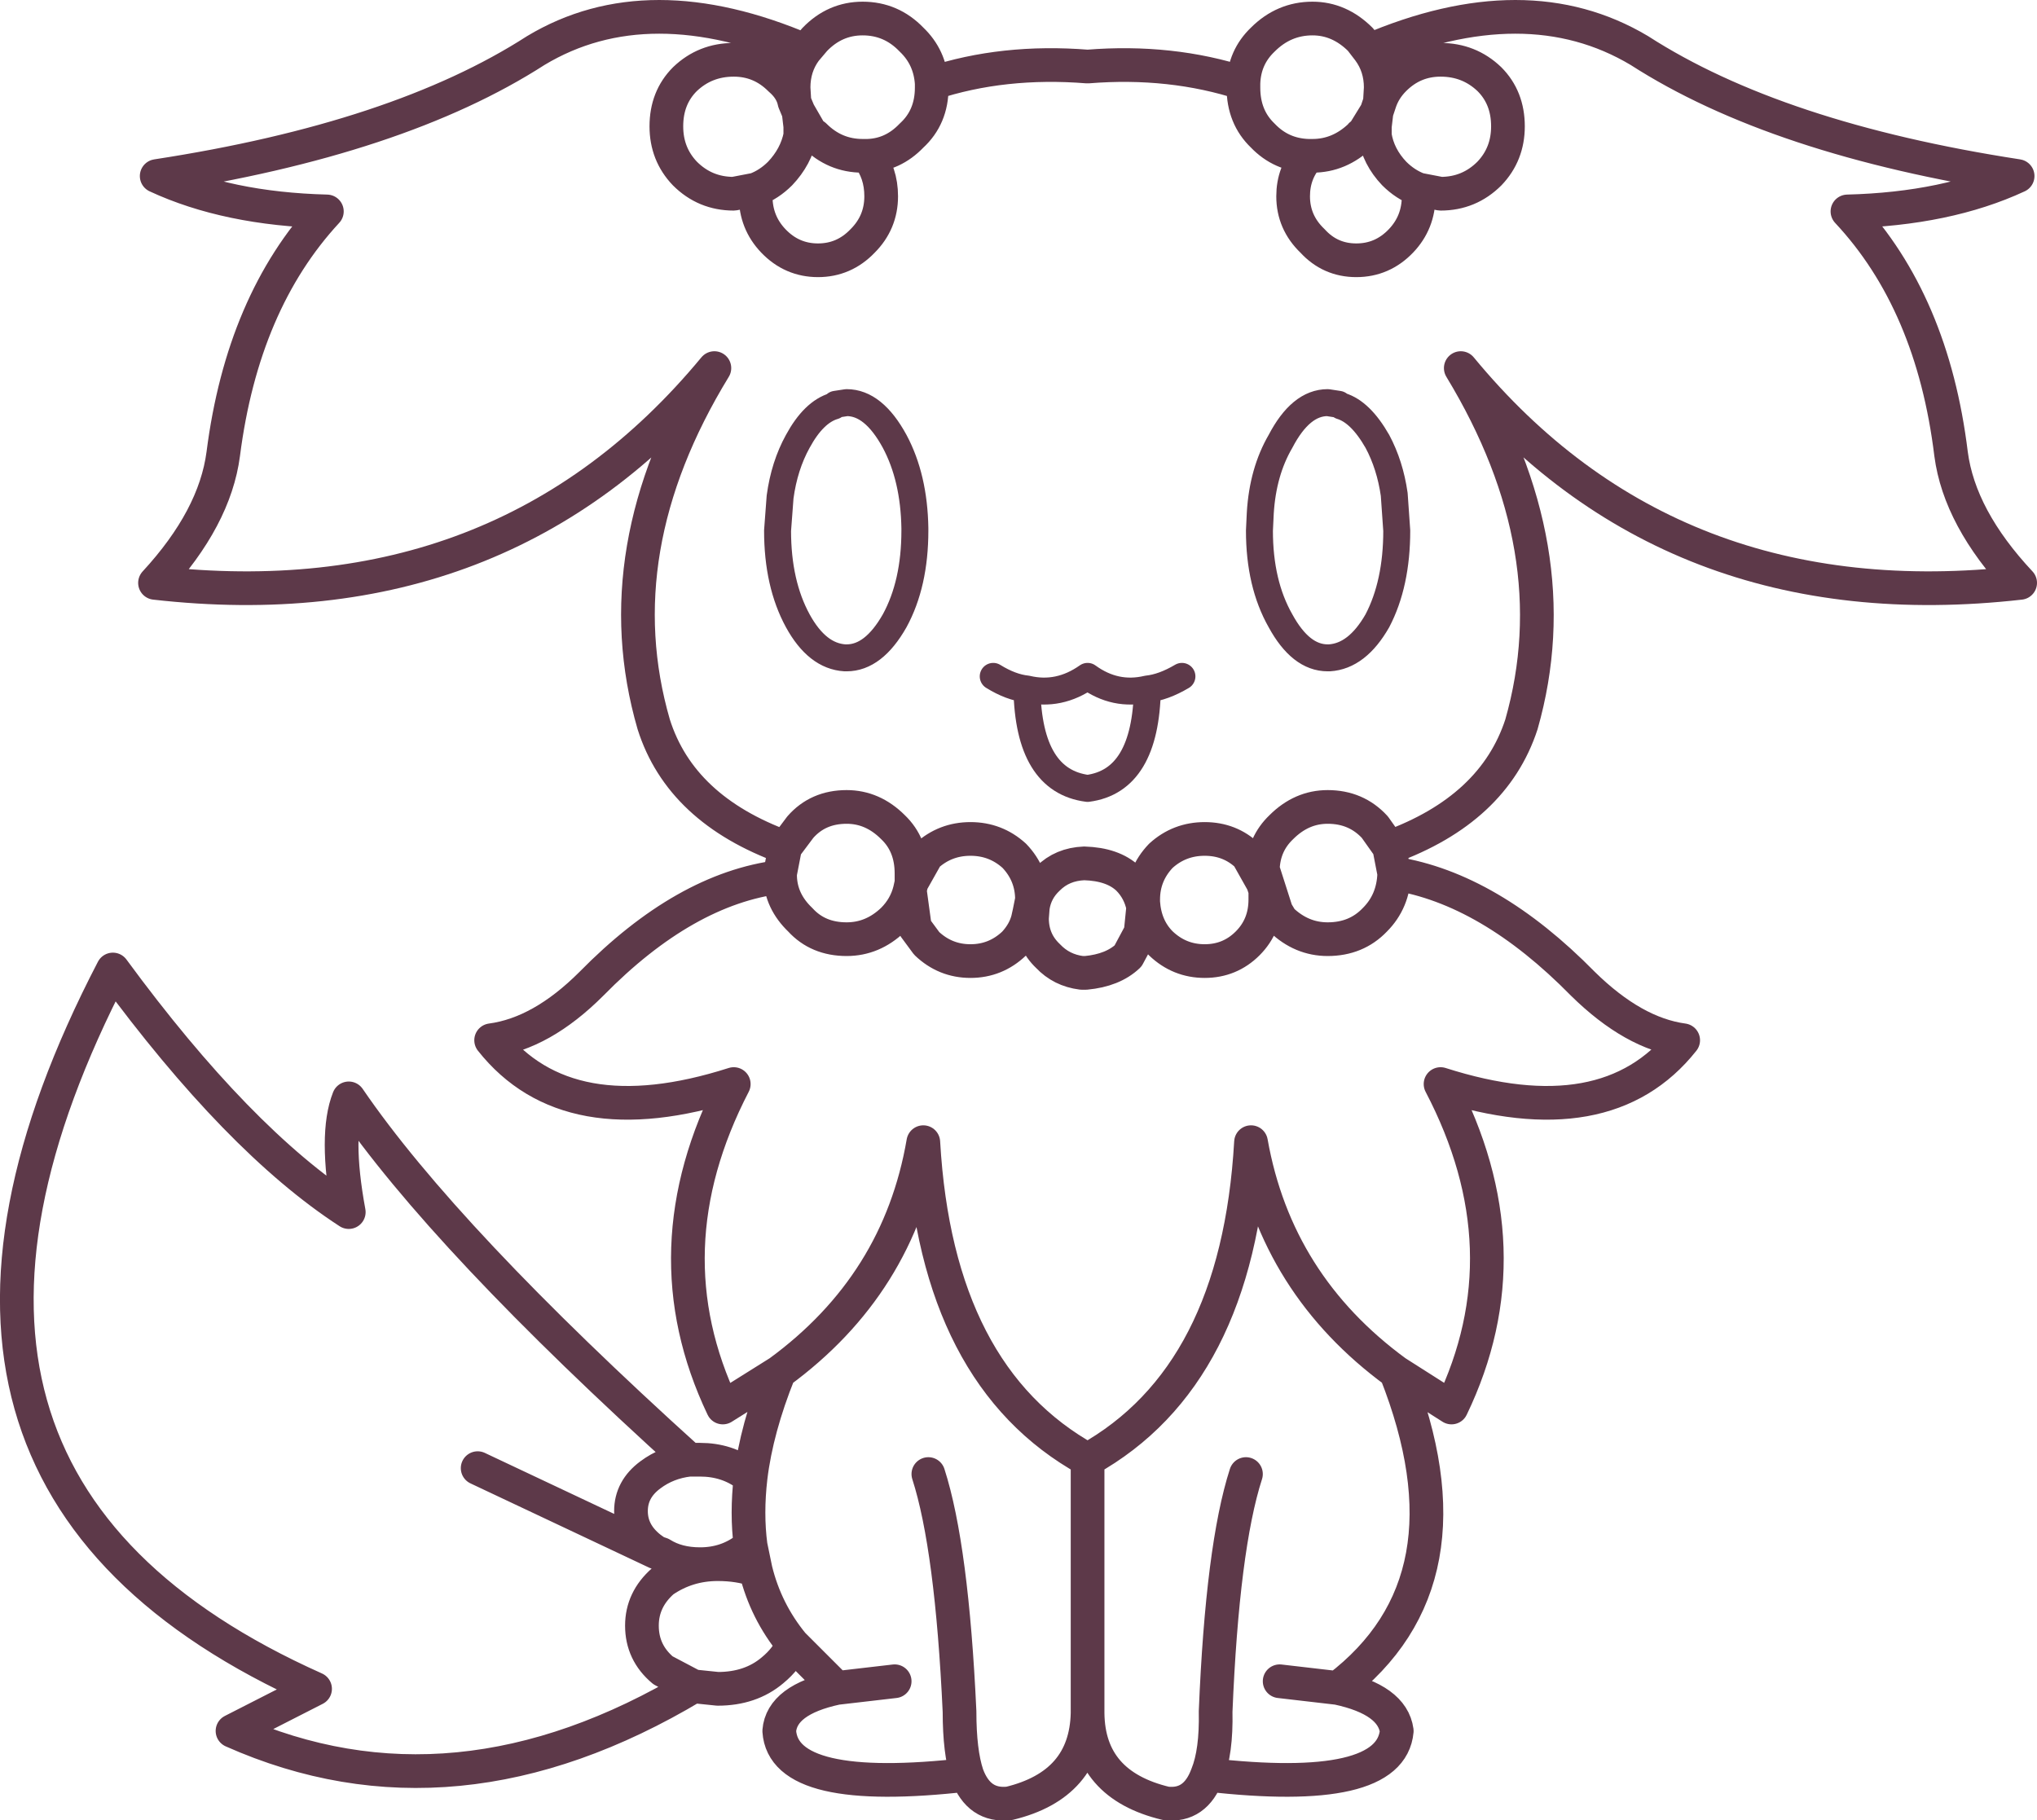 <?xml version="1.0" encoding="UTF-8" standalone="no"?>
<svg xmlns:xlink="http://www.w3.org/1999/xlink" height="108.05px" width="120.9px" xmlns="http://www.w3.org/2000/svg">
  <g transform="matrix(1.0, 0.0, 0.0, 1.0, 60.45, 54.05)">
    <path d="M13.35 -49.1 Q13.4 -50.65 14.5 -51.7 15.75 -52.95 17.45 -52.95 19.05 -52.95 20.3 -51.7 L20.8 -51.05 Q30.15 -55.05 36.85 -51.05 45.0 -45.8 59.3 -43.6 55.1 -41.65 49.2 -41.5 54.25 -36.1 55.35 -27.1 55.85 -23.3 59.45 -19.45 38.7 -17.1 26.25 -32.2 32.8 -21.4 29.85 -11.05 28.2 -6.0 22.0 -3.75 L22.3 -2.2 Q27.95 -1.3 33.5 4.35 36.5 7.3 39.45 7.7 34.9 13.45 25.05 10.3 30.2 20.15 25.7 29.5 L22.4 27.4 Q27.3 39.8 18.95 46.15 22.2 46.85 22.45 48.7 22.1 52.55 11.2 51.3 10.5 53.2 8.75 53.0 4.15 51.9 4.1 47.65 4.0 51.9 -0.55 53.0 -2.35 53.2 -3.05 51.3 -13.95 52.55 -14.2 48.7 -14.05 46.85 -10.8 46.15 L-13.4 43.55 Q-13.75 44.4 -14.6 45.1 -15.9 46.2 -17.85 46.2 L-19.3 46.05 Q-33.5 54.55 -46.65 48.7 L-41.75 46.2 Q-69.5 33.8 -53.75 3.5 -46.3 13.65 -39.75 17.9 -40.6 13.3 -39.75 11.15 -34.05 19.5 -19.55 32.6 L-18.9 32.6 Q-17.3 32.6 -16.1 33.5 L-15.9 33.65 Q-15.55 30.75 -14.2 27.4 L-17.55 29.5 Q-22.0 20.15 -16.9 10.3 -26.75 13.45 -31.3 7.7 -28.3 7.3 -25.35 4.35 -19.8 -1.3 -14.15 -2.0 L-14.15 -2.2 -13.85 -3.75 Q-20.05 -6.0 -21.65 -11.05 -24.65 -21.4 -18.05 -32.2 -30.55 -17.1 -51.25 -19.45 -47.7 -23.3 -47.2 -27.1 -46.05 -36.1 -41.05 -41.5 -46.95 -41.65 -51.15 -43.6 -36.8 -45.8 -28.65 -51.05 -22.0 -55.05 -12.65 -51.05 L-12.1 -51.7 Q-10.9 -52.95 -9.25 -52.95 -7.55 -52.95 -6.35 -51.7 -5.25 -50.65 -5.15 -49.1 -0.9 -50.5 4.1 -50.1 9.05 -50.5 13.35 -49.1 L13.35 -48.85 Q13.35 -47.1 14.5 -46.0 15.6 -44.85 17.2 -44.8 L17.45 -44.8 Q19.05 -44.8 20.3 -46.0 20.3 -46.05 20.45 -46.1 L21.25 -47.4 21.45 -48.0 21.5 -48.85 Q21.5 -50.1 20.8 -51.05 M21.45 -48.0 Q21.7 -48.75 22.3 -49.35 23.45 -50.5 25.05 -50.5 26.75 -50.5 27.95 -49.35 29.05 -48.25 29.05 -46.55 29.05 -44.9 27.95 -43.75 26.75 -42.55 25.05 -42.55 L23.75 -42.8 23.75 -42.4 Q23.75 -40.85 22.7 -39.75 21.6 -38.6 20.05 -38.6 18.5 -38.6 17.45 -39.75 16.3 -40.85 16.3 -42.4 16.3 -43.8 17.2 -44.8 M20.45 -46.1 L21.15 -46.0 21.15 -46.55 21.25 -47.4 M23.75 -42.8 Q22.95 -43.1 22.3 -43.75 21.35 -44.75 21.15 -46.0 M-13.85 -3.75 L-12.95 -4.95 Q-11.9 -6.15 -10.2 -6.15 -8.65 -6.15 -7.45 -4.95 -6.35 -3.9 -6.35 -2.2 L-6.35 -1.65 -5.45 -3.25 Q-4.35 -4.25 -2.85 -4.25 -1.35 -4.25 -0.25 -3.25 0.8 -2.15 0.8 -0.65 L0.65 0.1 0.85 -0.2 Q1.0 -1.2 1.75 -1.9 2.6 -2.75 3.9 -2.8 5.6 -2.75 6.5 -1.9 7.2 -1.2 7.4 -0.2 L7.4 -0.5 7.4 -0.65 Q7.4 -2.15 8.45 -3.25 9.55 -4.25 11.05 -4.25 12.55 -4.25 13.6 -3.25 L14.5 -1.65 14.5 -2.2 14.5 -2.45 Q14.55 -3.95 15.6 -4.95 16.8 -6.15 18.35 -6.15 20.05 -6.15 21.15 -4.95 L22.0 -3.75 M22.3 -2.2 Q22.25 -0.55 21.15 0.55 20.05 1.7 18.35 1.7 16.8 1.7 15.6 0.55 L15.3 0.05 Q14.8 -0.5 14.65 -1.2 L14.65 -0.65 Q14.65 0.9 13.6 1.95 12.55 3.0 11.05 3.0 9.55 3.0 8.45 1.95 7.5 1.0 7.4 -0.5 M14.5 -1.65 L14.65 -1.2 M-6.35 -1.65 L-6.45 -1.2 -6.15 1.0 -5.45 1.95 Q-4.35 3.0 -2.85 3.0 -1.35 3.0 -0.25 1.95 0.35 1.3 0.55 0.55 L0.65 0.1 M7.4 -0.2 L7.4 0.45 7.25 1.3 6.5 2.7 Q5.6 3.55 4.0 3.7 L3.75 3.7 Q2.55 3.55 1.75 2.7 0.8 1.8 0.8 0.45 L0.85 -0.2 M15.5 45.75 L18.95 46.15 M4.1 47.65 L4.1 32.6 Q-4.85 27.65 -5.65 13.75 -7.1 22.2 -14.2 27.4 M13.5 33.45 Q12.1 37.8 11.7 47.55 11.75 49.95 11.2 51.3 M4.1 32.6 Q13.0 27.65 13.8 13.75 15.3 22.2 22.4 27.4 M7.25 1.3 L7.4 -0.2 M15.3 0.05 L14.5 -2.45 M-12.1 -46.0 L-12.3 -46.1 -12.95 -46.0 Q-13.2 -44.75 -14.15 -43.75 -14.8 -43.1 -15.6 -42.8 L-15.6 -42.4 Q-15.6 -40.85 -14.55 -39.75 -13.45 -38.6 -11.9 -38.6 -10.35 -38.6 -9.25 -39.75 -8.15 -40.85 -8.15 -42.4 -8.15 -43.8 -8.95 -44.8 L-9.25 -44.8 Q-10.9 -44.8 -12.1 -46.0 M-8.95 -44.8 Q-7.45 -44.85 -6.35 -46.0 -5.15 -47.1 -5.15 -48.85 L-5.15 -49.1 M-12.95 -46.0 L-12.95 -46.55 -13.05 -47.4 -13.3 -48.0 Q-13.45 -48.75 -14.15 -49.35 -15.3 -50.5 -16.9 -50.5 -18.6 -50.5 -19.8 -49.35 -20.9 -48.25 -20.9 -46.55 -20.9 -44.9 -19.8 -43.75 -18.6 -42.55 -16.9 -42.55 L-15.6 -42.8 M-12.65 -51.05 Q-13.35 -50.1 -13.35 -48.85 L-13.3 -48.0 M-13.05 -47.4 L-12.3 -46.1 M-6.45 -1.2 L-6.45 -0.65 -6.15 1.0 M-14.15 -2.0 Q-14.1 -0.55 -12.95 0.55 -11.9 1.7 -10.2 1.7 -8.65 1.7 -7.45 0.55 -6.7 -0.2 -6.45 -1.2 M-32.1 33.1 L-21.5 38.1 -21.85 37.85 Q-23.0 36.95 -23.0 35.65 -23.0 34.35 -21.85 33.5 -20.85 32.75 -19.55 32.6 M-19.3 46.05 L-21.1 45.1 Q-22.35 44.05 -22.35 42.45 -22.35 40.9 -21.1 39.8 -19.65 38.8 -17.85 38.8 -16.6 38.8 -15.6 39.15 L-15.9 37.7 -16.1 37.85 Q-17.3 38.8 -18.9 38.8 -20.25 38.8 -21.2 38.2 L-21.5 38.1 M-13.4 43.55 Q-15.0 41.6 -15.6 39.15 M-15.9 37.7 Q-16.15 35.8 -15.9 33.65 M-5.35 33.45 Q-3.95 37.8 -3.5 47.55 -3.5 49.95 -3.05 51.3 M-7.35 45.75 L-10.8 46.15" fill="none" stroke="#5d3949" stroke-linecap="round" stroke-linejoin="round" stroke-width="2.0"/>
    <path d="M14.35 -23.6 Q14.5 -26.05 15.55 -27.85 16.75 -30.15 18.35 -30.15 L19.0 -30.05 19.15 -29.95 Q20.3 -29.6 21.3 -27.85 22.05 -26.45 22.3 -24.7 L22.45 -22.55 Q22.45 -19.4 21.3 -17.2 20.1 -15.1 18.45 -15.0 L18.35 -15.0 Q16.75 -15.0 15.55 -17.2 14.3 -19.4 14.3 -22.55 L14.35 -23.6 M-1.5 -13.9 Q-0.45 -13.25 0.5 -13.15 2.4 -12.7 4.1 -13.9 5.75 -12.7 7.65 -13.15 8.6 -13.25 9.7 -13.9 M7.65 -13.15 Q7.55 -7.7 4.1 -7.25 0.6 -7.7 0.5 -13.15 M-6.15 -22.7 Q-6.2 -25.7 -7.35 -27.85 -8.6 -30.15 -10.2 -30.15 L-10.85 -30.05 -10.95 -29.95 Q-12.15 -29.6 -13.1 -27.85 -13.9 -26.4 -14.15 -24.55 L-14.3 -22.55 Q-14.3 -19.4 -13.1 -17.2 -11.95 -15.1 -10.3 -15.0 L-10.2 -15.0 Q-8.6 -15.0 -7.35 -17.2 -6.15 -19.4 -6.15 -22.55 L-6.15 -22.7" fill="none" stroke="#5d3949" stroke-linecap="round" stroke-linejoin="round" stroke-width="1.6"/>
  </g>
</svg>

